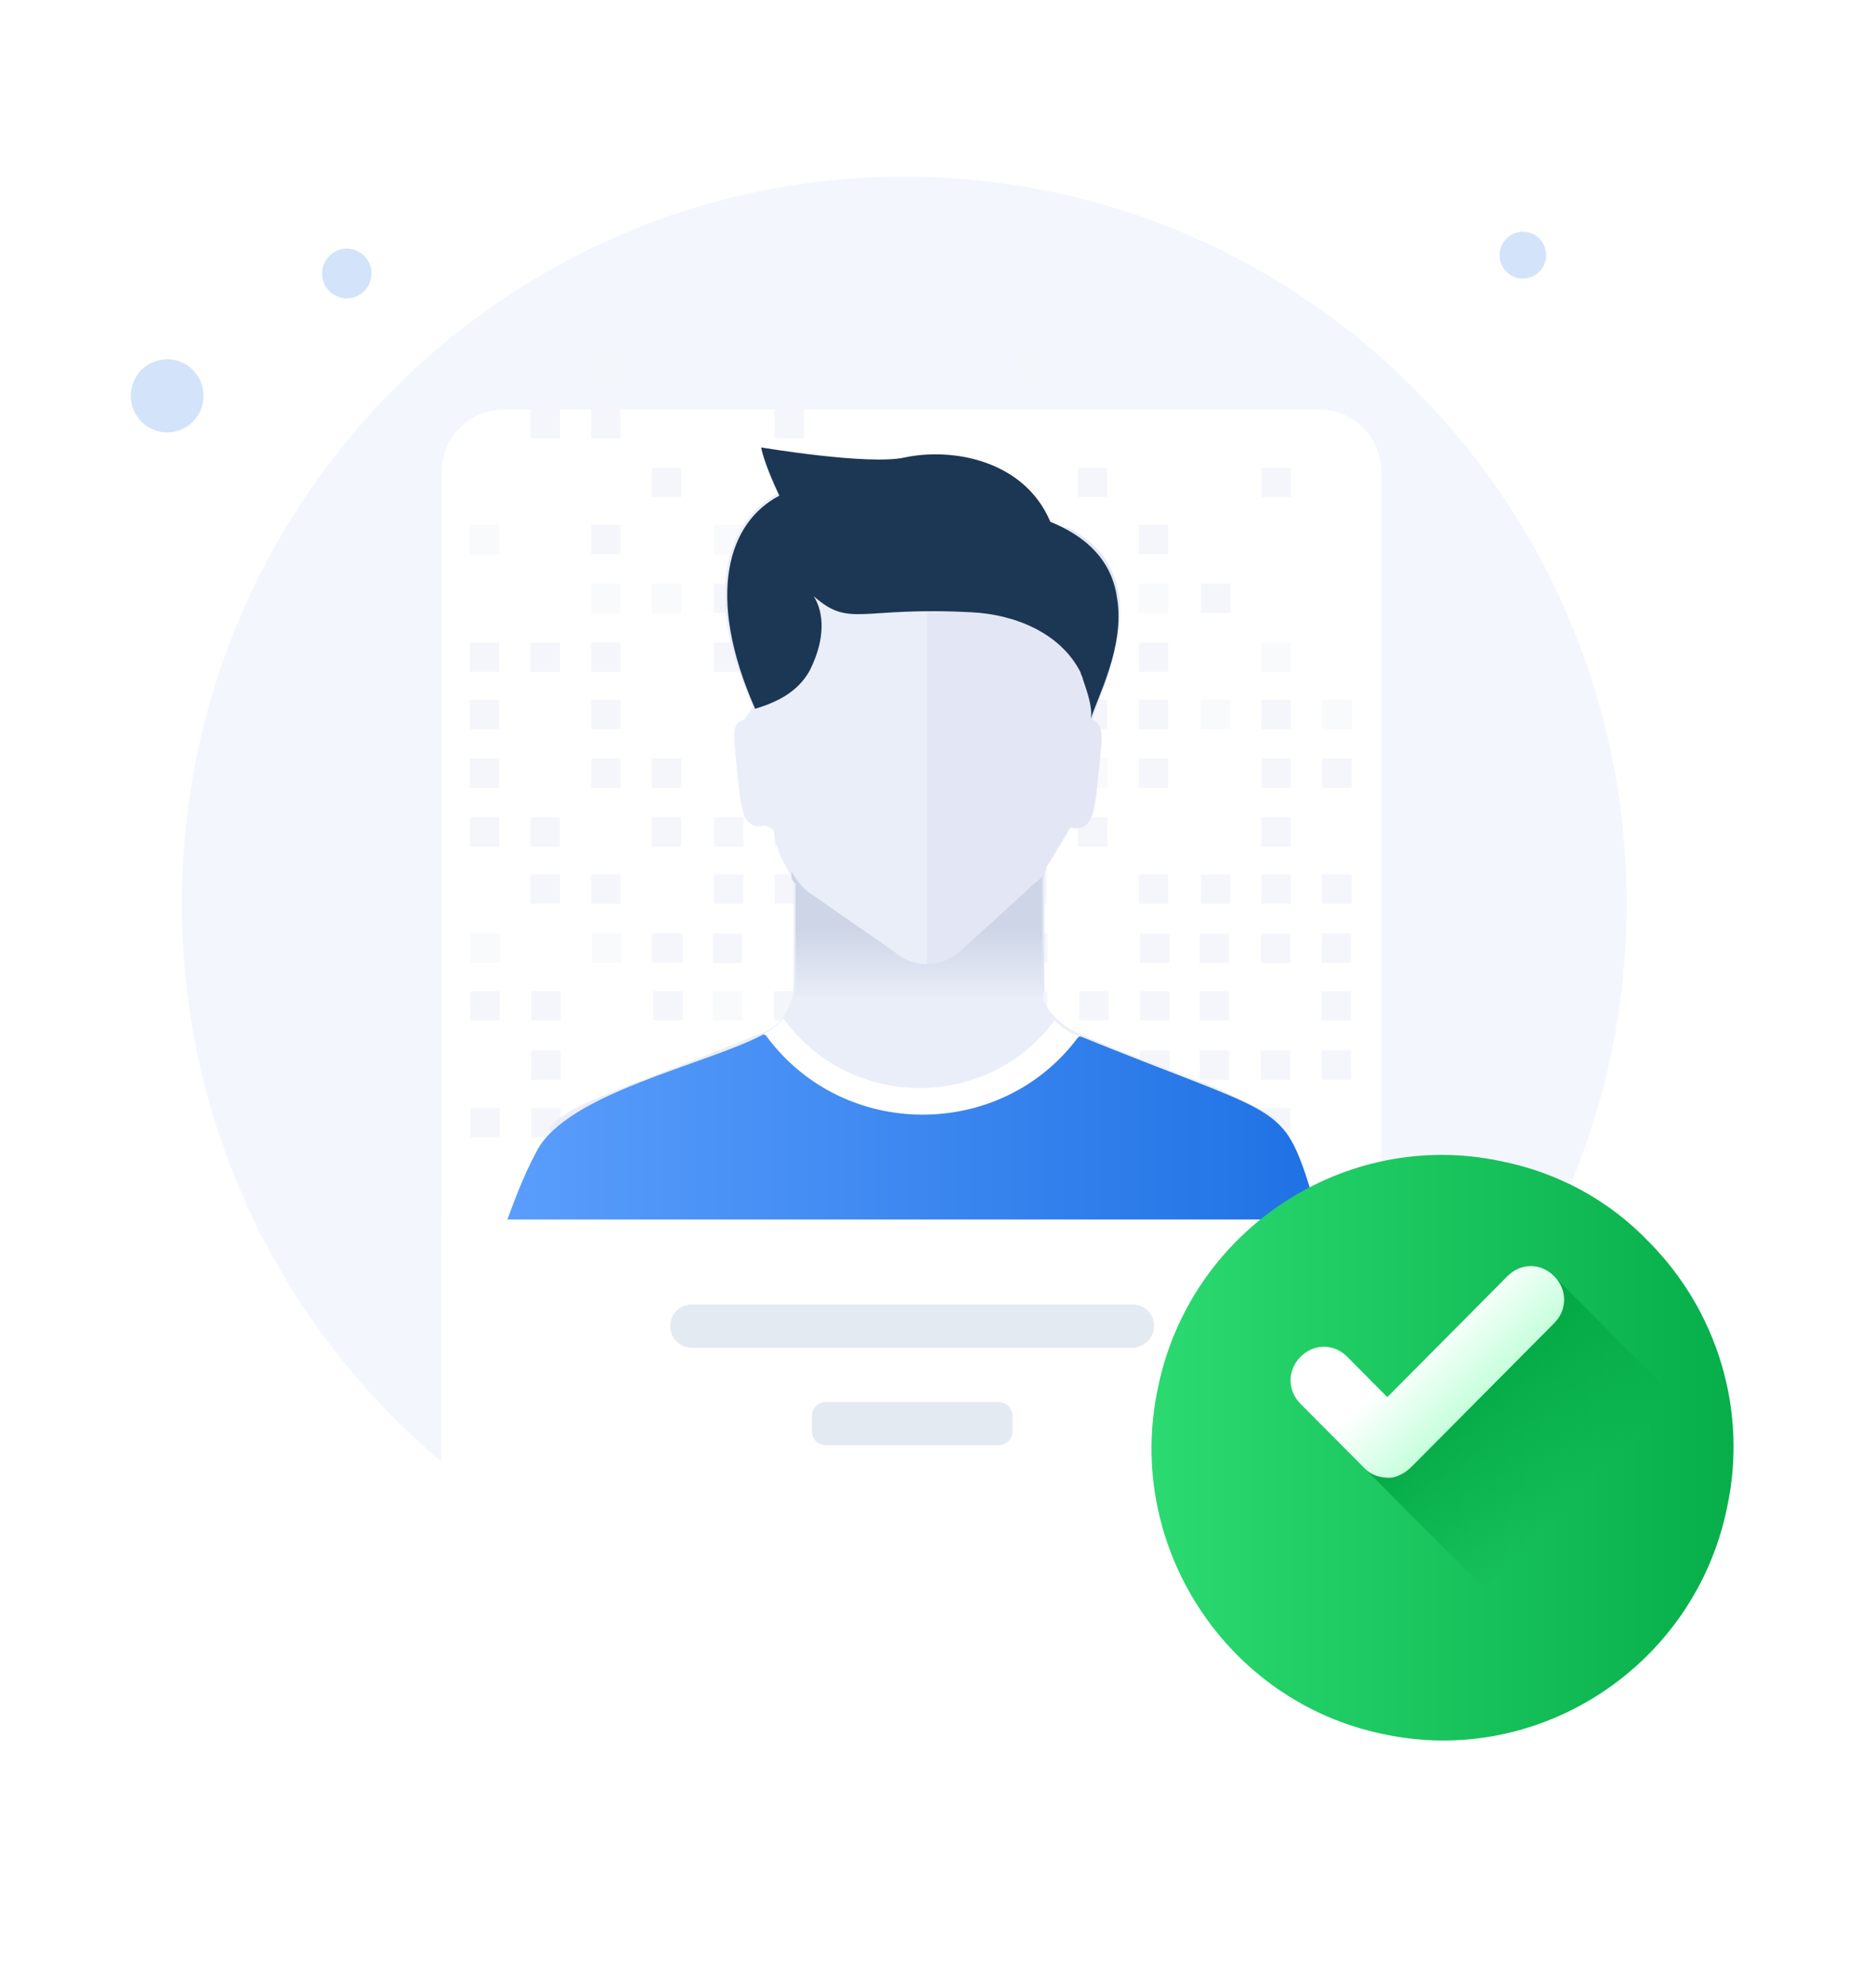 <svg width="166" height="176" viewBox="0 0 166 176" fill="none" xmlns="http://www.w3.org/2000/svg">
<path opacity="0.2" d="M15.803 38.127C17.494 37.574 18.419 35.748 17.869 34.047C17.32 32.347 15.504 31.416 13.813 31.969C12.122 32.522 11.197 34.348 11.746 36.049C12.296 37.749 14.112 38.68 15.803 38.127Z" fill="#2173E6"/>
<path opacity="0.2" d="M31.397 26.311C32.547 25.935 33.176 24.693 32.802 23.536C32.429 22.38 31.194 21.747 30.044 22.123C28.894 22.499 28.265 23.741 28.639 24.898C29.013 26.054 30.248 26.686 31.397 26.311Z" fill="#2173E6"/>
<path opacity="0.2" d="M136.286 24.125C137.126 23.353 137.185 22.043 136.417 21.198C135.65 20.353 134.347 20.294 133.507 21.066C132.667 21.838 132.608 23.149 133.376 23.994C134.143 24.838 135.446 24.897 136.286 24.125Z" fill="#2173E6"/>
<path opacity="0.05" d="M80.096 144.366C115.439 144.366 144.091 115.548 144.091 80C144.091 44.452 115.439 15.635 80.096 15.635C44.752 15.635 16.101 44.452 16.101 80C16.101 115.548 44.752 144.366 80.096 144.366Z" fill="#015CDB"/>
<g filter="url(#filter0_d_11540_7931)">
<path d="M122.347 28.815L122.347 131.525C122.347 134.538 119.867 137.002 116.835 137.002H44.634C41.603 137.002 39.123 134.538 39.123 131.525L39.123 28.815C39.123 25.803 41.603 23.338 44.635 23.338L116.836 23.338C119.867 23.338 122.347 25.803 122.347 28.815Z" fill="white"/>
</g>
<g opacity="0.5">
<path d="M44.228 72.358L41.61 72.358L41.61 74.96L44.228 74.96L44.228 72.358Z" fill="#EAEEF9"/>
<path d="M44.228 67.156L41.61 67.156L41.61 69.758L44.228 69.758L44.228 67.156Z" fill="#EAEEF9"/>
<path d="M44.225 61.951L41.607 61.951L41.607 64.553L44.225 64.553L44.225 61.951Z" fill="#EAEEF9"/>
<path d="M44.226 56.885L41.608 56.885L41.608 59.486L44.226 59.486L44.226 56.885Z" fill="#EAEEF9"/>
<path d="M44.226 46.478L41.608 46.478L41.608 49.08L44.226 49.08L44.226 46.478Z" fill="#F3F5FA"/>
<path d="M49.599 77.424L46.981 77.424L46.981 80.025L49.599 80.025L49.599 77.424Z" fill="#EAEEF9"/>
<path d="M49.598 72.358L46.98 72.358L46.98 74.96L49.598 74.96L49.598 72.358Z" fill="#EAEEF9"/>
<path d="M49.599 56.886L46.981 56.886L46.981 59.487L49.599 59.487L49.599 56.886Z" fill="#EAEEF9"/>
<path d="M49.601 36.21L46.983 36.21L46.983 38.812L49.601 38.812L49.601 36.21Z" fill="#EAEEF9"/>
<path d="M54.974 77.426L52.356 77.426L52.356 80.028L54.974 80.028L54.974 77.426Z" fill="#EAEEF9"/>
<path d="M54.976 67.156L52.358 67.156L52.358 69.758L54.976 69.758L54.976 67.156Z" fill="#EAEEF9"/>
<path d="M54.973 61.951L52.355 61.951L52.355 64.553L54.973 64.553L54.973 61.951Z" fill="#EAEEF9"/>
<path d="M54.972 56.887L52.354 56.887L52.354 59.488L54.972 59.488L54.972 56.887Z" fill="#EAEEF9"/>
<path d="M54.974 51.683L52.356 51.683L52.356 54.284L54.974 54.284L54.974 51.683Z" fill="#F3F5FA"/>
<path d="M54.974 46.48L52.356 46.48L52.356 49.081L54.974 49.081L54.974 46.48Z" fill="#EAEEF9"/>
<path d="M54.971 36.208L52.353 36.208L52.353 38.81L54.971 38.81L54.971 36.208Z" fill="#EAEEF9"/>
<path d="M54.973 31.005L52.355 31.005L52.355 33.607L54.973 33.607L54.973 31.005Z" fill="#F3F5FA"/>
<path d="M60.346 72.357L57.728 72.357L57.728 74.959L60.346 74.959L60.346 72.357Z" fill="#EAEEF9"/>
<path d="M60.346 67.156L57.728 67.156L57.728 69.758L60.346 69.758L60.346 67.156Z" fill="#EAEEF9"/>
<path d="M60.35 51.683L57.732 51.683L57.732 54.284L60.35 54.284L60.35 51.683Z" fill="#F3F5FA"/>
<path d="M60.346 41.412L57.728 41.412L57.728 44.014L60.346 44.014L60.346 41.412Z" fill="#EAEEF9"/>
<path d="M65.86 77.425L63.242 77.425L63.242 80.026L65.86 80.026L65.86 77.425Z" fill="#EAEEF9"/>
<path d="M65.862 72.358L63.244 72.358L63.244 74.96L65.862 74.96L65.862 72.358Z" fill="#EAEEF9"/>
<path d="M65.858 56.886L63.24 56.886L63.24 59.487L65.858 59.487L65.858 56.886Z" fill="#EAEEF9"/>
<path d="M65.86 51.684L63.242 51.684L63.242 54.285L65.86 54.285L65.86 51.684Z" fill="#EAEEF9"/>
<path d="M65.858 46.478L63.24 46.478L63.24 49.08L65.858 49.08L65.858 46.478Z" fill="#F3F5FA"/>
<path d="M71.233 77.424L68.615 77.424L68.615 80.025L71.233 80.025L71.233 77.424Z" fill="#EAEEF9"/>
<path d="M71.232 72.358L68.614 72.358L68.614 74.96L71.232 74.96L71.232 72.358Z" fill="#EAEEF9"/>
<path d="M71.232 67.156L68.614 67.156L68.614 69.758L71.232 69.758L71.232 67.156Z" fill="#EAEEF9"/>
<path d="M71.232 61.953L68.614 61.953L68.614 64.555L71.232 64.555L71.232 61.953Z" fill="#EAEEF9"/>
<path d="M71.236 56.885L68.618 56.885L68.618 59.486L71.236 59.486L71.236 56.885Z" fill="#EAEEF9"/>
<path d="M71.231 51.68L68.613 51.68L68.613 54.281L71.231 54.281L71.231 51.68Z" fill="#EAEEF9"/>
<path d="M71.234 36.208L68.616 36.208L68.616 38.81L71.234 38.81L71.234 36.208Z" fill="#EAEEF9"/>
<path d="M76.603 77.425L73.985 77.425L73.985 80.026L76.603 80.026L76.603 77.425Z" fill="#EAEEF9"/>
<path d="M76.607 72.357L73.989 72.357L73.989 74.959L76.607 74.959L76.607 72.357Z" fill="#EAEEF9"/>
<path d="M76.605 67.154L73.987 67.154L73.987 69.756L76.605 69.756L76.605 67.154Z" fill="#EAEEF9"/>
<path d="M76.606 56.886L73.988 56.886L73.988 59.487L76.606 59.487L76.606 56.886Z" fill="#EAEEF9"/>
<path d="M76.606 51.682L73.988 51.682L73.988 54.283L76.606 54.283L76.606 51.682Z" fill="#F3F5FA"/>
<path d="M81.979 77.426L79.361 77.426L79.361 80.028L81.979 80.028L81.979 77.426Z" fill="url(#paint0_linear_11540_7931)"/>
<path d="M81.98 72.358L79.362 72.358L79.362 74.96L81.98 74.96L81.98 72.358Z" fill="#EAEEF9"/>
<path d="M81.982 67.154L79.364 67.154L79.364 69.756L81.982 69.756L81.982 67.154Z" fill="#EAEEF9"/>
<path d="M81.978 61.951L79.36 61.951L79.36 64.553L81.978 64.553L81.978 61.951Z" fill="#F3F5FA"/>
<path d="M81.981 56.887L79.363 56.887L79.363 59.488L81.981 59.488L81.981 56.887Z" fill="#EAEEF9"/>
<path d="M81.981 46.48L79.363 46.48L79.363 49.081L81.981 49.081L81.981 46.48Z" fill="#EAEEF9"/>
<path d="M87.356 77.424L84.738 77.424L84.738 80.025L87.356 80.025L87.356 77.424Z" fill="#EAEEF9"/>
<path d="M87.355 72.358L84.737 72.358L84.737 74.96L87.355 74.96L87.355 72.358Z" fill="#EAEEF9"/>
<path d="M87.352 67.156L84.734 67.156L84.734 69.758L87.352 69.758L87.352 67.156Z" fill="url(#paint1_linear_11540_7931)"/>
<path d="M87.353 61.95L84.735 61.95L84.735 64.552L87.353 64.552L87.353 61.95Z" fill="#EAEEF9"/>
<path d="M87.354 56.886L84.736 56.886L84.736 59.487L87.354 59.487L87.354 56.886Z" fill="#EAEEF9"/>
<path d="M87.354 51.682L84.736 51.682L84.736 54.283L87.354 54.283L87.354 51.682Z" fill="#EAEEF9"/>
<path d="M92.729 77.425L90.111 77.425L90.111 80.026L92.729 80.026L92.729 77.425Z" fill="#EAEEF9"/>
<path d="M92.728 72.359L90.11 72.359L90.11 74.961L92.728 74.961L92.728 72.359Z" fill="#EAEEF9"/>
<path d="M92.728 67.155L90.11 67.155L90.11 69.757L92.728 69.757L92.728 67.155Z" fill="#EAEEF9"/>
<path d="M92.729 56.887L90.111 56.887L90.111 59.488L92.729 59.488L92.729 56.887Z" fill="#F3F5FA"/>
<path d="M92.727 46.478L90.109 46.478L90.109 49.08L92.727 49.08L92.727 46.478Z" fill="#EAEEF9"/>
<path d="M92.726 31.005L90.108 31.005L90.108 33.607L92.726 33.607L92.726 31.005Z" fill="#F3F5FA"/>
<path d="M98.101 72.357L95.483 72.357L95.483 74.959L98.101 74.959L98.101 72.357Z" fill="#EAEEF9"/>
<path d="M98.103 67.155L95.485 67.155L95.485 69.757L98.103 69.757L98.103 67.155Z" fill="#F3F5FA"/>
<path d="M98.101 61.95L95.483 61.95L95.483 64.552L98.101 64.552L98.101 61.95Z" fill="#EAEEF9"/>
<path d="M98.103 41.411L95.485 41.411L95.485 44.013L98.103 44.013L98.103 41.411Z" fill="#EAEEF9"/>
<path d="M103.475 77.425L100.857 77.425L100.857 80.026L103.475 80.026L103.475 77.425Z" fill="#EAEEF9"/>
<path d="M103.476 67.155L100.858 67.155L100.858 69.757L103.476 69.757L103.476 67.155Z" fill="#EAEEF9"/>
<path d="M103.476 61.951L100.858 61.951L100.858 64.553L103.476 64.553L103.476 61.951Z" fill="#EAEEF9"/>
<path d="M103.475 56.885L100.857 56.885L100.857 59.486L103.475 59.486L103.475 56.885Z" fill="#EAEEF9"/>
<path d="M103.477 51.683L100.859 51.683L100.859 54.284L103.477 54.284L103.477 51.683Z" fill="#F3F5FA"/>
<path d="M103.475 46.48L100.857 46.48L100.857 49.081L103.475 49.081L103.475 46.48Z" fill="#EAEEF9"/>
<path d="M108.985 77.426L106.367 77.426L106.367 80.028L108.985 80.028L108.985 77.426Z" fill="#EAEEF9"/>
<path d="M108.987 61.952L106.369 61.952L106.369 64.554L108.987 64.554L108.987 61.952Z" fill="#F3F5FA"/>
<path d="M108.988 51.682L106.37 51.682L106.37 54.283L108.988 54.283L108.988 51.682Z" fill="#EAEEF9"/>
<path d="M114.36 77.424L111.742 77.424L111.742 80.025L114.36 80.025L114.36 77.424Z" fill="#EAEEF9"/>
<path d="M114.362 72.358L111.744 72.358L111.744 74.96L114.362 74.96L114.362 72.358Z" fill="#EAEEF9"/>
<path d="M114.362 67.157L111.744 67.157L111.744 69.759L114.362 69.759L114.362 67.157Z" fill="#EAEEF9"/>
<path d="M114.359 61.951L111.741 61.951L111.741 64.553L114.359 64.553L114.359 61.951Z" fill="#EAEEF9"/>
<path d="M114.363 56.886L111.745 56.886L111.745 59.487L114.363 59.487L114.363 56.886Z" fill="#F3F5FA"/>
<path d="M114.36 41.412L111.742 41.412L111.742 44.014L114.36 44.014L114.36 41.412Z" fill="#EAEEF9"/>
<path d="M119.735 77.426L117.117 77.426L117.117 80.028L119.735 80.028L119.735 77.426Z" fill="#EAEEF9"/>
<path d="M119.732 67.154L117.114 67.154L117.114 69.756L119.732 69.756L119.732 67.154Z" fill="#EAEEF9"/>
<path d="M119.734 61.952L117.116 61.952L117.116 64.554L119.734 64.554L119.734 61.952Z" fill="#F3F5FA"/>
<path d="M117.071 95.605L119.689 95.605L119.689 93.003L117.071 93.003L117.071 95.605Z" fill="#EAEEF9"/>
<path d="M117.072 90.362L119.69 90.362L119.69 87.761L117.072 87.761L117.072 90.362Z" fill="#EAEEF9"/>
<path d="M117.072 85.255L119.69 85.255L119.69 82.653L117.072 82.653L117.072 85.255Z" fill="#EAEEF9"/>
<path d="M111.667 100.711L114.285 100.711L114.285 98.109L111.667 98.109L111.667 100.711Z" fill="#EAEEF9"/>
<path d="M111.667 95.606L114.285 95.606L114.285 93.004L111.667 93.004L111.667 95.606Z" fill="#EAEEF9"/>
<path d="M111.668 85.258L114.286 85.258L114.286 82.656L111.668 82.656L111.668 85.258Z" fill="#EAEEF9"/>
<path d="M106.258 100.71L108.876 100.71L108.876 98.108L106.258 98.108L106.258 100.71Z" fill="#EAEEF9"/>
<path d="M106.258 95.605L108.876 95.605L108.876 93.003L106.258 93.003L106.258 95.605Z" fill="#EAEEF9"/>
<path d="M106.257 90.362L108.875 90.362L108.875 87.761L106.257 87.761L106.257 90.362Z" fill="#EAEEF9"/>
<path d="M106.258 85.257L108.876 85.257L108.876 82.655L106.258 82.655L106.258 85.257Z" fill="#EAEEF9"/>
<path d="M100.989 100.71L103.607 100.71L103.607 98.108L100.989 98.108L100.989 100.71Z" fill="#EAEEF9"/>
<path d="M100.987 95.605L103.605 95.605L103.605 93.003L100.987 93.003L100.987 95.605Z" fill="#EAEEF9"/>
<path d="M100.99 90.362L103.608 90.362L103.608 87.761L100.99 87.761L100.99 90.362Z" fill="#EAEEF9"/>
<path d="M100.987 85.257L103.605 85.257L103.605 82.655L100.987 82.655L100.987 85.257Z" fill="#EAEEF9"/>
<path d="M95.583 100.71L98.201 100.71L98.201 98.108L95.583 98.108L95.583 100.71Z" fill="#EAEEF9"/>
<path d="M95.58 95.605L98.198 95.605L98.198 93.003L95.58 93.003L95.58 95.605Z" fill="#EAEEF9"/>
<path d="M95.583 90.362L98.201 90.362L98.201 87.761L95.583 87.761L95.583 90.362Z" fill="#EAEEF9"/>
<path d="M90.176 100.711L92.794 100.711L92.794 98.109L90.176 98.109L90.176 100.711Z" fill="#EAEEF9"/>
<path d="M90.175 95.606L92.793 95.606L92.793 93.004L90.175 93.004L90.175 95.606Z" fill="#EAEEF9"/>
<path d="M90.177 90.362L92.795 90.362L92.795 87.761L90.177 87.761L90.177 90.362Z" fill="#EAEEF9"/>
<path d="M90.177 85.255L92.795 85.255L92.795 82.653L90.177 82.653L90.177 85.255Z" fill="#EAEEF9"/>
<path d="M84.767 100.711L87.385 100.711L87.385 98.109L84.767 98.109L84.767 100.711Z" fill="#EAEEF9"/>
<path d="M84.769 95.603L87.387 95.603L87.387 93.001L84.769 93.001L84.769 95.603Z" fill="#EAEEF9"/>
<path d="M84.768 90.361L87.386 90.361L87.386 87.76L84.768 87.76L84.768 90.361Z" fill="#EAEEF9"/>
<path d="M79.362 100.703L81.98 100.703L81.98 98.102L79.362 98.102L79.362 100.703Z" fill="url(#paint2_linear_11540_7931)"/>
<path d="M79.362 95.605L81.981 95.605L81.981 93.003L79.362 93.003L79.362 95.605Z" fill="#EAEEF9"/>
<path d="M79.361 90.362L81.979 90.362L81.979 87.761L79.361 87.761L79.361 90.362Z" fill="#EAEEF9"/>
<path d="M79.361 85.257L81.979 85.257L81.979 82.655L79.361 82.655L79.361 85.257Z" fill="#F3F5FA"/>
<path d="M73.954 100.71L76.572 100.71L76.572 98.108L73.954 98.108L73.954 100.71Z" fill="#EAEEF9"/>
<path d="M73.956 95.606L76.574 95.606L76.574 93.004L73.956 93.004L73.956 95.606Z" fill="#EAEEF9"/>
<path d="M73.988 90.434L76.606 90.434L76.606 87.832L73.988 87.832L73.988 90.434Z" fill="url(#paint3_linear_11540_7931)"/>
<path d="M73.955 85.255L76.573 85.255L76.573 82.653L73.955 82.653L73.955 85.255Z" fill="#EAEEF9"/>
<path d="M68.545 100.71L71.163 100.71L71.163 98.108L68.545 98.108L68.545 100.71Z" fill="#EAEEF9"/>
<path d="M68.547 95.605L71.165 95.605L71.165 93.003L68.547 93.003L68.547 95.605Z" fill="#EAEEF9"/>
<path d="M68.55 90.362L71.168 90.362L71.168 87.761L68.55 87.761L68.55 90.362Z" fill="#EAEEF9"/>
<path d="M63.143 95.606L65.761 95.606L65.761 93.004L63.143 93.004L63.143 95.606Z" fill="#EAEEF9"/>
<path d="M63.141 90.362L65.759 90.362L65.759 87.761L63.141 87.761L63.141 90.362Z" fill="#F3F5FA"/>
<path d="M63.144 85.258L65.762 85.258L65.762 82.656L63.144 82.656L63.144 85.258Z" fill="#EAEEF9"/>
<path d="M57.874 100.71L60.492 100.71L60.492 98.108L57.874 98.108L57.874 100.71Z" fill="#EAEEF9"/>
<path d="M57.87 90.362L60.488 90.362L60.488 87.761L57.87 87.761L57.87 90.362Z" fill="#EAEEF9"/>
<path d="M57.729 85.231L60.485 85.231L60.485 82.629L57.729 82.629L57.729 85.231Z" fill="#EAEEF9"/>
<path d="M52.468 100.71L55.085 100.71L55.086 98.108L52.468 98.108L52.468 100.71Z" fill="#EAEEF9"/>
<path d="M52.465 85.258L55.084 85.258L55.084 82.656L52.465 82.656L52.465 85.258Z" fill="#F3F5FA"/>
<path d="M47.058 100.711L49.676 100.711L49.676 98.109L47.058 98.109L47.058 100.711Z" fill="#EAEEF9"/>
<path d="M47.055 95.606L49.673 95.606L49.673 93.004L47.055 93.004L47.055 95.606Z" fill="#EAEEF9"/>
<path d="M47.059 90.361L49.677 90.361L49.677 87.76L47.059 87.76L47.059 90.361Z" fill="#EAEEF9"/>
<path d="M41.652 100.711L44.27 100.711L44.27 98.109L41.652 98.109L41.652 100.711Z" fill="#EAEEF9"/>
<path d="M41.653 90.361L44.27 90.361L44.27 87.76L41.653 87.76L41.653 90.361Z" fill="#EAEEF9"/>
<path d="M41.653 85.257L44.27 85.257L44.27 82.655L41.653 82.655L41.653 85.257Z" fill="#F3F5FA"/>
</g>
<path d="M113.105 99.077C112.388 99.789 111.851 100.501 111.135 101.035C103.074 108.512 92.326 112.962 80.325 112.962C70.831 112.962 61.875 110.114 54.531 104.952C52.382 103.528 50.411 101.747 48.62 99.967C49.516 98.721 51.307 97.831 54.889 96.407L56.322 95.873C59.009 94.805 62.771 93.381 67.607 91.423C68.324 91.067 69.04 90.711 69.398 89.999C69.578 89.643 69.936 89.287 69.936 88.931C70.294 88.397 70.294 87.685 70.294 86.973L70.294 77.894C70.115 77.716 70.115 77.538 69.936 77.36C69.219 76.114 68.682 74.868 68.503 73.444L67.786 73.088C65.458 73.622 65.637 71.13 65.1 66.323C64.92 64.365 65.1 64.009 65.995 63.653L66.712 62.585C64.92 58.669 64.204 55.465 64.204 52.617C64.204 48.166 66.174 45.14 68.861 43.716C67.607 40.868 67.428 39.622 67.428 39.622C67.428 39.622 76.922 41.224 80.146 40.512C84.266 39.622 90.715 40.69 93.043 46.208C93.58 46.386 93.939 46.565 94.476 46.742C97.521 48.344 98.596 50.481 98.954 52.795C99.492 57.067 97.163 61.695 96.626 63.653C96.626 63.653 96.626 63.831 96.805 63.831C97.521 64.187 97.7 64.722 97.342 66.501C96.805 71.13 96.984 73.8 94.655 73.266L92.506 76.826C92.506 77.182 92.326 77.36 92.326 77.716C92.326 78.428 92.326 79.674 92.326 87.151C92.326 87.329 92.326 87.685 92.326 87.863C92.326 88.575 92.685 89.109 93.043 89.643C93.222 89.821 93.401 89.999 93.58 90.177C94.118 90.711 94.655 91.067 95.372 91.423C100.745 93.737 104.686 95.161 107.552 96.229C110.239 97.475 112.03 98.365 113.105 99.077Z" fill="#EAEEF9"/>
<path d="M97.519 66.499C96.982 71.128 97.161 73.798 94.832 73.264L92.683 76.824C92.683 77.18 92.504 77.358 92.504 77.714C92.504 78.426 92.504 79.672 92.504 87.148C92.504 87.326 92.504 87.683 92.504 87.861L82.115 87.861L82.115 46.74L94.653 46.74C97.699 48.342 98.773 50.478 99.132 52.793C99.669 57.065 97.34 61.693 96.803 63.651C96.803 63.651 96.803 63.829 96.982 63.829C97.519 64.185 97.699 64.719 97.519 66.499Z" fill="#E3E7F5"/>
<path d="M117.404 112.427C109.343 119.903 92.326 113.139 80.325 113.139C70.831 113.139 50.948 120.615 43.604 115.631C42.171 114.563 43.963 110.469 44.5 109.223C45.396 106.731 46.291 104.239 47.545 101.924C50.232 96.762 62.592 94.27 67.607 91.6C68.503 91.066 69.04 90.71 69.398 90.176C75.309 98.364 87.49 98.364 93.401 90.354C93.939 90.888 94.476 91.244 95.192 91.6C95.371 91.6 95.551 91.778 95.73 91.778C112.388 98.542 113.463 97.652 115.613 103.883C115.971 104.951 118.12 111.715 117.404 112.427Z" fill="white"/>
<path d="M117.403 112.426C109.342 119.902 92.325 113.138 80.324 113.138C70.83 113.138 50.947 120.614 43.603 115.63C42.17 114.562 43.962 110.468 44.499 109.222C45.395 106.729 46.29 104.237 47.544 101.923C50.222 96.778 62.508 94.285 67.556 91.625C67.59 91.607 67.574 91.599 67.612 91.599C67.688 91.599 67.812 91.636 67.857 91.697C74.665 100.998 88.66 101.001 95.472 91.881C95.521 91.816 95.598 91.777 95.679 91.777C95.712 91.777 95.746 91.784 95.776 91.796C112.389 98.539 113.464 97.657 115.612 103.881C115.97 104.949 118.119 111.714 117.403 112.426Z" fill="url(#paint4_linear_11540_7931)"/>
<path d="M96.623 63.65C96.802 62.581 96.264 61.157 95.906 60.089C95.906 59.911 95.727 59.733 95.727 59.555C93.936 55.995 89.816 54.393 86.054 54.215C76.202 53.681 75.307 55.639 72.082 52.791C72.978 54.215 73.157 56.529 71.724 59.377C70.65 61.335 68.679 62.225 66.888 62.759C62.41 52.613 64.559 46.205 69.037 43.89C67.604 40.864 67.425 39.618 67.425 39.618C67.425 39.618 76.919 41.22 80.143 40.508C84.263 39.618 90.712 40.686 93.04 46.205C96.981 47.807 98.593 50.299 98.951 52.969C99.668 57.241 97.16 61.869 96.623 63.65Z" fill="#1C3754"/>
<path d="M70.471 87.326L70.471 78.248C70.291 78.07 70.112 77.892 70.112 77.714L70.112 77.18C70.65 78.07 71.187 78.782 72.083 79.316L79.248 84.3C80.86 85.724 83.368 85.724 84.98 84.3L91.607 78.248C91.786 78.07 92.145 77.892 92.324 77.536C92.324 78.248 92.324 79.494 92.324 86.97C92.324 87.504 92.324 87.86 92.503 88.216L70.291 88.216C70.471 88.216 70.471 87.682 70.471 87.326Z" fill="url(#paint5_linear_11540_7931)"/>
<path d="M122.346 107.979L122.346 131.526C122.346 134.539 119.866 137.004 116.834 137.004L44.633 137.004C41.602 137.004 39.121 134.539 39.121 131.526L39.122 107.979L122.346 107.979Z" fill="white"/>
<path d="M100.3 119.339L61.306 119.339C60.204 119.339 59.377 118.517 59.377 117.422C59.377 116.326 60.204 115.505 61.306 115.505L100.3 115.505C101.402 115.505 102.229 116.326 102.229 117.422C102.229 118.517 101.265 119.339 100.3 119.339Z" fill="#E3EAF2"/>
<path d="M88.452 127.966L73.158 127.966C72.469 127.966 71.918 127.418 71.918 126.734L71.918 125.364C71.918 124.68 72.469 124.132 73.158 124.132L88.452 124.132C89.141 124.132 89.692 124.68 89.692 125.364L89.692 126.734C89.692 127.418 89.141 127.966 88.452 127.966Z" fill="#E3EAF2"/>
<g filter="url(#filter1_d_11540_7931)">
<path d="M152.989 126.198C150.156 140.159 136.417 149.276 122.537 146.284C108.656 143.435 99.591 129.616 102.566 115.655C105.398 101.694 119.137 92.577 133.018 95.569C137.975 96.566 142.508 98.988 146.049 102.692C152.139 108.818 154.83 117.65 152.989 126.198Z" fill="url(#paint6_linear_11540_7931)"/>
</g>
<path d="M150.083 132.233C150.28 138.777 144.96 144.33 138.457 144.528H135.304L119.147 128.267L132.94 115.773L137.669 112.997L149.886 125.292L150.083 132.233Z" fill="url(#paint7_linear_11540_7931)"/>
<path d="M123.086 130.846C122.298 130.846 121.509 130.647 120.918 130.052L115.204 124.301C114.022 123.112 114.022 121.327 115.204 120.137C116.386 118.947 118.16 118.947 119.342 120.137L122.889 123.707L133.529 112.998C134.711 111.808 136.485 111.808 137.667 112.998C138.849 114.188 138.849 115.972 137.667 117.162L125.056 129.854C124.465 130.449 123.677 130.846 123.086 130.846Z" fill="url(#paint8_linear_11540_7931)"/>
<defs>
<filter id="filter0_d_11540_7931" x="13.272" y="10.412" width="134.926" height="165.366" filterUnits="userSpaceOnUse" color-interpolation-filters="sRGB">
<feFlood flood-opacity="0" result="BackgroundImageFix"/>
<feColorMatrix in="SourceAlpha" type="matrix" values="0 0 0 0 0 0 0 0 0 0 0 0 0 0 0 0 0 0 127 0" result="hardAlpha"/>
<feOffset dy="12.925"/>
<feGaussianBlur stdDeviation="12.925"/>
<feColorMatrix type="matrix" values="0 0 0 0 0.398 0 0 0 0 0.477 0 0 0 0 0.575 0 0 0 0.18 0"/>
<feBlend mode="normal" in2="BackgroundImageFix" result="effect1_dropShadow_11540_7931"/>
<feBlend mode="normal" in="SourceGraphic" in2="effect1_dropShadow_11540_7931" result="shape"/>
</filter>
<filter id="filter1_d_11540_7931" x="90.384" y="90.644" width="74.792" height="75.085" filterUnits="userSpaceOnUse" color-interpolation-filters="sRGB">
<feFlood flood-opacity="0" result="BackgroundImageFix"/>
<feColorMatrix in="SourceAlpha" type="matrix" values="0 0 0 0 0 0 0 0 0 0 0 0 0 0 0 0 0 0 127 0" result="hardAlpha"/>
<feOffset dy="7.26"/>
<feGaussianBlur stdDeviation="5.808"/>
<feComposite in2="hardAlpha" operator="out"/>
<feColorMatrix type="matrix" values="0 0 0 0 0.086 0 0 0 0 0.757 0 0 0 0 0.353 0 0 0 0.3 0"/>
<feBlend mode="normal" in2="BackgroundImageFix" result="effect1_dropShadow_11540_7931"/>
<feBlend mode="normal" in="SourceGraphic" in2="effect1_dropShadow_11540_7931" result="shape"/>
</filter>
<linearGradient id="paint0_linear_11540_7931" x1="79.353" y1="78.778" x2="81.997" y2="78.778" gradientUnits="userSpaceOnUse">
<stop stop-color="#83A6FF"/>
<stop offset="1" stop-color="#5A78FF"/>
</linearGradient>
<linearGradient id="paint1_linear_11540_7931" x1="84.743" y1="68.469" x2="87.387" y2="68.469" gradientUnits="userSpaceOnUse">
<stop stop-color="#FF66A9"/>
<stop offset="1" stop-color="#F53689"/>
</linearGradient>
<linearGradient id="paint2_linear_11540_7931" x1="81.993" y1="99.406" x2="79.348" y2="99.406" gradientUnits="userSpaceOnUse">
<stop stop-color="#83A6FF"/>
<stop offset="1" stop-color="#5A78FF"/>
</linearGradient>
<linearGradient id="paint3_linear_11540_7931" x1="76.602" y1="89.097" x2="73.958" y2="89.097" gradientUnits="userSpaceOnUse">
<stop stop-color="#FF66A9"/>
<stop offset="1" stop-color="#F53689"/>
</linearGradient>
<linearGradient id="paint4_linear_11540_7931" x1="43.088" y1="104.01" x2="117.846" y2="104.01" gradientUnits="userSpaceOnUse">
<stop stop-color="#5C9FFD"/>
<stop offset="1" stop-color="#1E71E4"/>
</linearGradient>
<linearGradient id="paint5_linear_11540_7931" x1="81.342" y1="88.628" x2="81.342" y2="82.286" gradientUnits="userSpaceOnUse">
<stop stop-color="#EAEEF9"/>
<stop offset="0.991" stop-color="#CED5E6"/>
</linearGradient>
<linearGradient id="paint6_linear_11540_7931" x1="102.019" y1="119.997" x2="153.766" y2="119.997" gradientUnits="userSpaceOnUse">
<stop stop-color="#2BDA70"/>
<stop offset="1" stop-color="#07AE4A"/>
</linearGradient>
<linearGradient id="paint7_linear_11540_7931" x1="128.088" y1="120.277" x2="140.162" y2="132.274" gradientUnits="userSpaceOnUse">
<stop stop-color="#00A441"/>
<stop offset="1" stop-color="#00A441" stop-opacity="0"/>
</linearGradient>
<linearGradient id="paint8_linear_11540_7931" x1="131.727" y1="123.95" x2="126.276" y2="118.535" gradientUnits="userSpaceOnUse">
<stop offset="0.011" stop-color="#C2FFDA"/>
<stop offset="1" stop-color="white"/>
</linearGradient>
</defs>
</svg>

